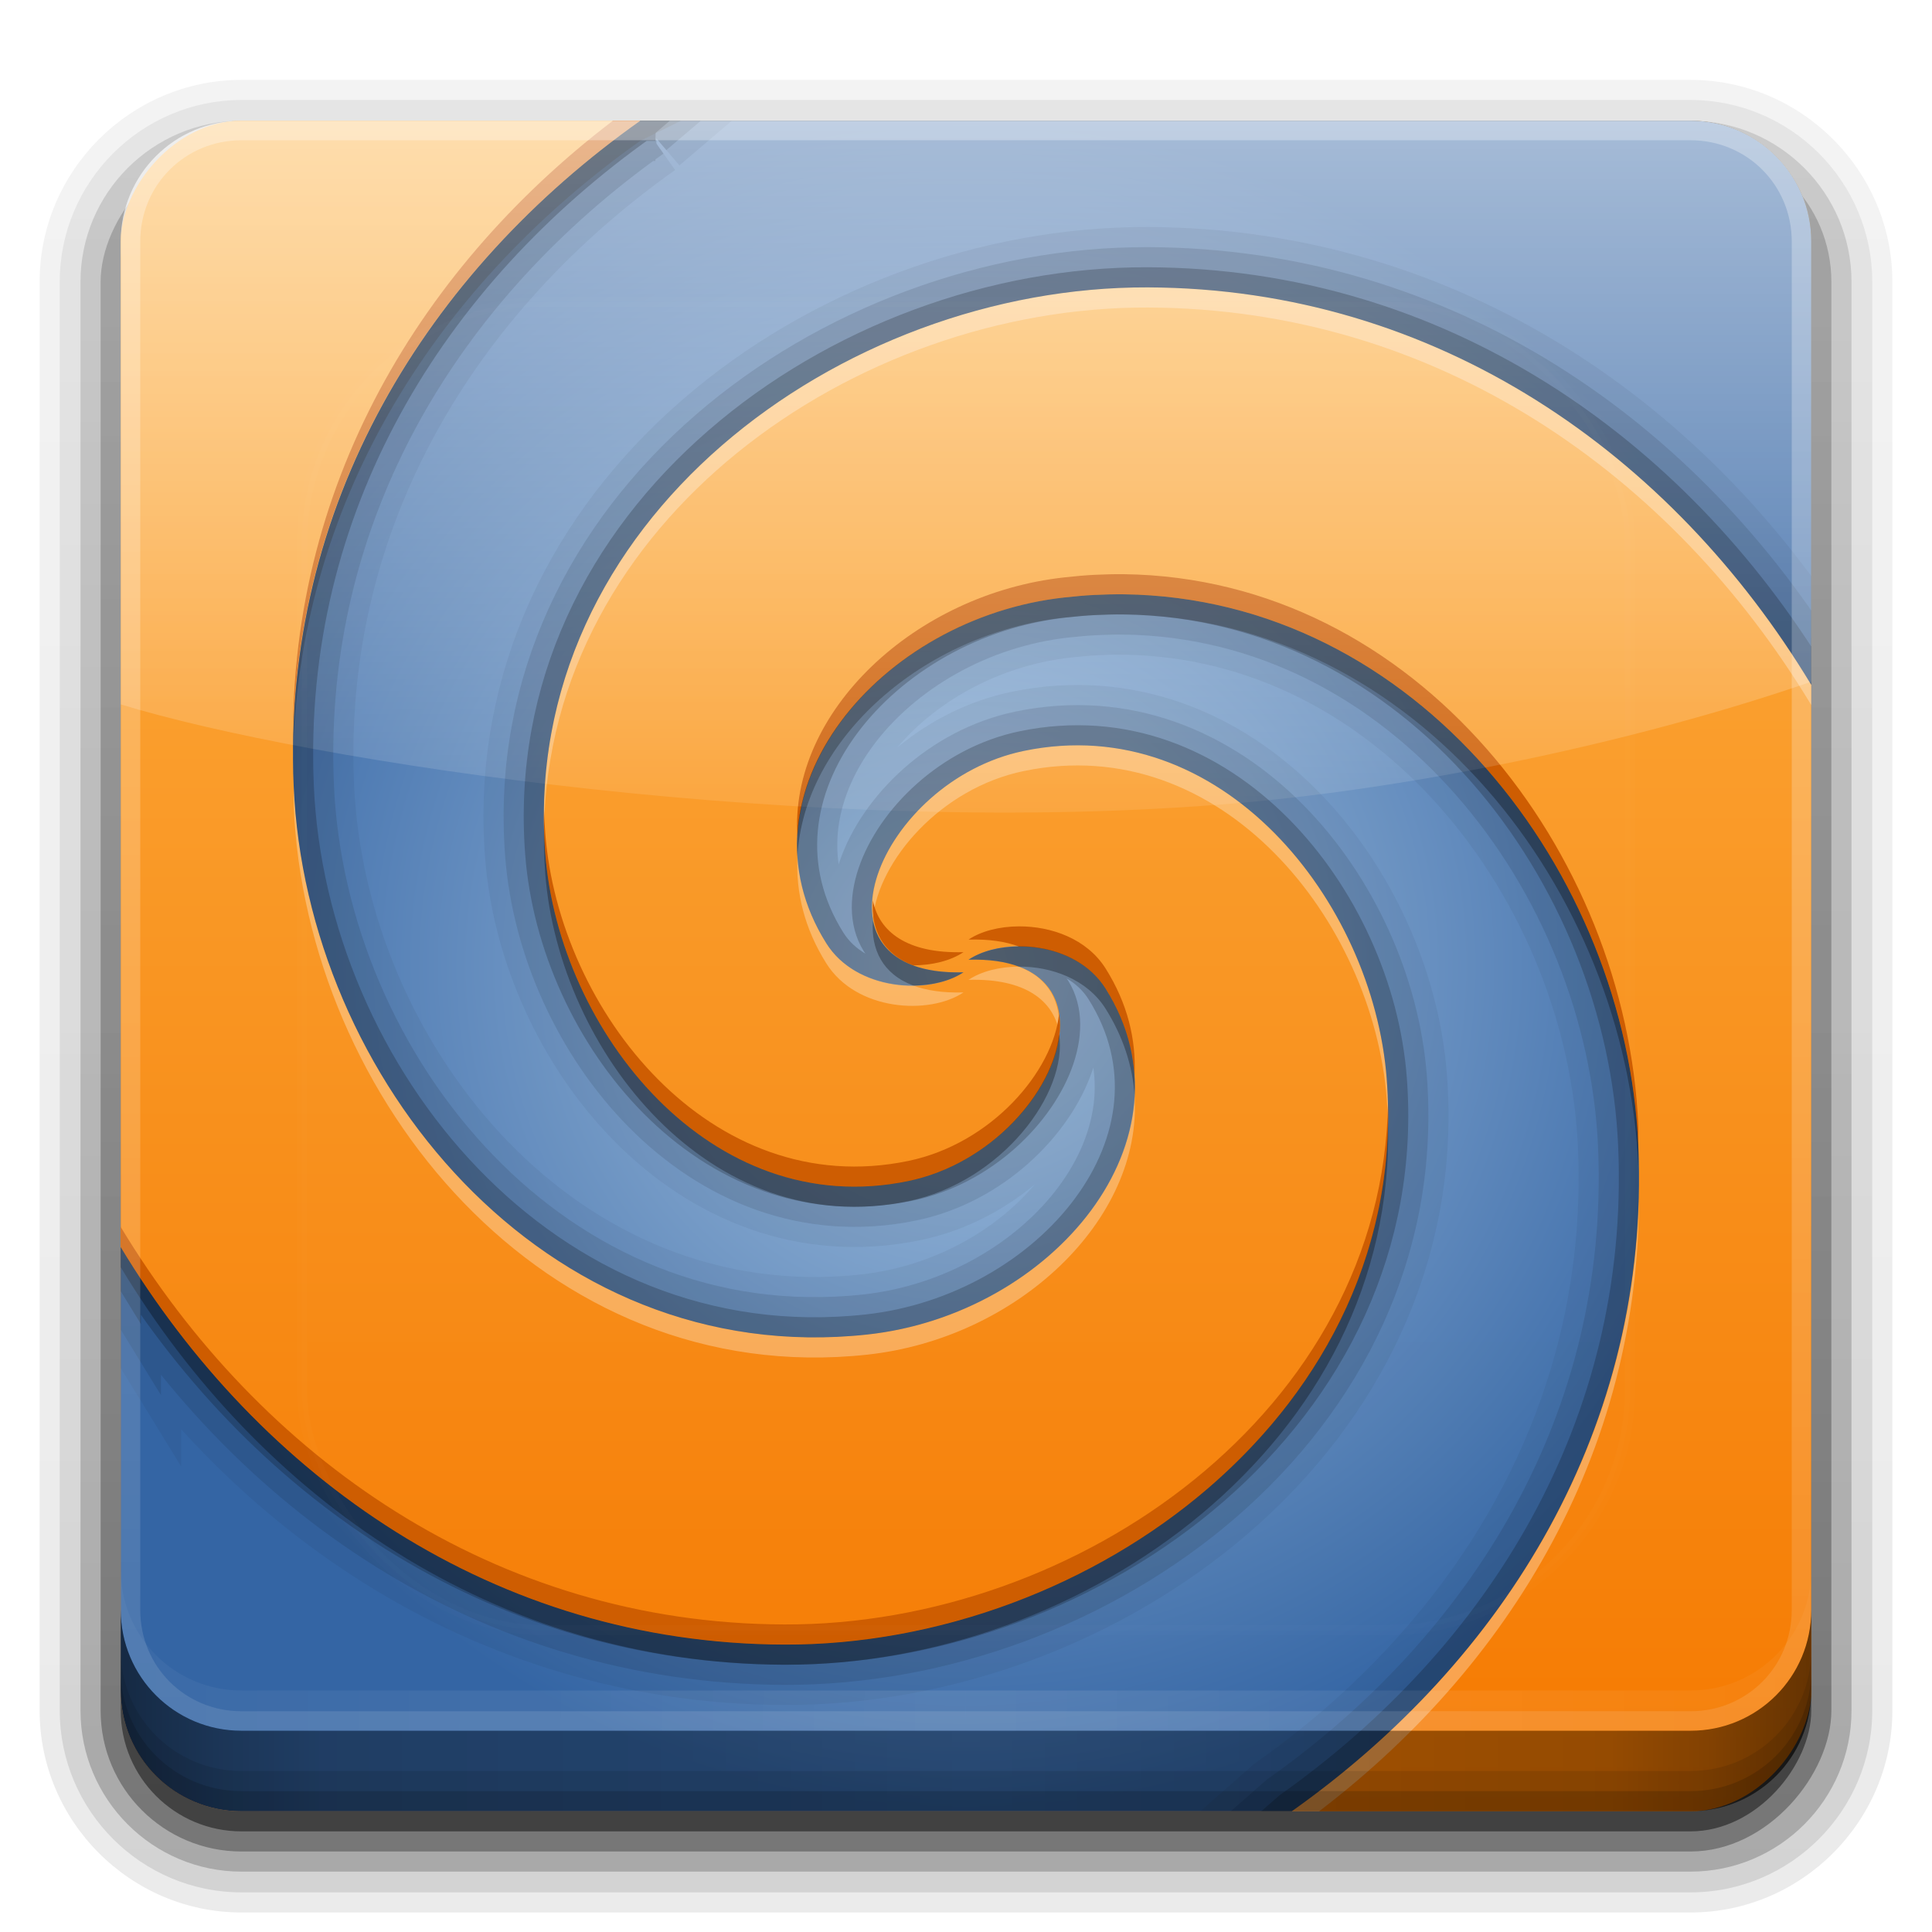 <?xml version="1.0" encoding="UTF-8" standalone="no"?>
<!-- Created with Inkscape (http://www.inkscape.org/) -->

<svg
   xmlns:dc="http://purl.org/dc/elements/1.1/"
   xmlns:cc="http://creativecommons.org/ns#"
   xmlns:rdf="http://www.w3.org/1999/02/22-rdf-syntax-ns#"
   xmlns:svg="http://www.w3.org/2000/svg"
   xmlns="http://www.w3.org/2000/svg"
   xmlns:xlink="http://www.w3.org/1999/xlink"
   xmlns:sodipodi="http://sodipodi.sourceforge.net/DTD/sodipodi-0.dtd"
   xmlns:inkscape="http://www.inkscape.org/namespaces/inkscape"
   width="96"
   height="96"
   id="svg2408"
   sodipodi:version="0.32"
   inkscape:version="0.92.2 5c3e80d, 2017-08-06"
   version="1.0"
   sodipodi:docname="meld.svg"
   inkscape:output_extension="org.inkscape.output.svg.inkscape">
  <defs
     id="defs2410">
    <inkscape:perspective
       sodipodi:type="inkscape:persp3d"
       inkscape:vp_x="0 : 48 : 1"
       inkscape:vp_y="0 : 1000 : 0"
       inkscape:vp_z="96 : 48 : 1"
       inkscape:persp3d-origin="48 : 32 : 1"
       id="perspective48" />
    <linearGradient
       id="ButtonShadow"
       gradientTransform="scale(1.006,0.994)"
       x1="45.448"
       y1="92.54"
       x2="45.448"
       y2="7.017"
       gradientUnits="userSpaceOnUse">
      <stop
         style="stop-color:#000000;stop-opacity:1;"
         offset="0"
         id="stop3750" />
      <stop
         style="stop-color:#000000;stop-opacity:0.588;"
         offset="1"
         id="stop3752" />
    </linearGradient>
    <linearGradient
       inkscape:collect="always"
       id="linearGradient3737">
      <stop
         style="stop-color:#ffffff;stop-opacity:1;"
         offset="0"
         id="stop3739" />
      <stop
         style="stop-color:#ffffff;stop-opacity:0;"
         offset="1"
         id="stop3741" />
    </linearGradient>
    <linearGradient
       id="linearGradient3700">
      <stop
         style="stop-color:#2276c5;stop-opacity:1;"
         offset="0"
         id="stop3702" />
      <stop
         style="stop-color:#68baf4;stop-opacity:1;"
         offset="1"
         id="stop3704" />
    </linearGradient>
    <filter
       inkscape:collect="always"
       id="filter3174">
      <feGaussianBlur
         inkscape:collect="always"
         stdDeviation="1.71"
         id="feGaussianBlur3176" />
    </filter>
    <filter
       inkscape:collect="always"
       id="filter3794"
       x="-0.192"
       width="1.384"
       y="-0.192"
       height="1.384">
      <feGaussianBlur
         inkscape:collect="always"
         stdDeviation="5.28"
         id="feGaussianBlur3796" />
    </filter>
    <linearGradient
       inkscape:collect="always"
       xlink:href="#linearGradient3737"
       id="linearGradient3613"
       x1="48"
       y1="20.221"
       x2="48"
       y2="138.661"
       gradientUnits="userSpaceOnUse" />
    <clipPath
       clipPathUnits="userSpaceOnUse"
       id="clipPath3613">
      <rect
         ry="6"
         rx="6"
         y="6"
         x="6"
         height="84"
         width="84"
         id="rect3615"
         style="fill:#ffffff;fill-opacity:1;fill-rule:nonzero;stroke:none" />
    </clipPath>
    <linearGradient
       inkscape:collect="always"
       xlink:href="#linearGradient6455"
       id="linearGradient3617"
       gradientUnits="userSpaceOnUse"
       x1="48"
       y1="90"
       x2="48"
       y2="5.988"
       gradientTransform="translate(0,-96)" />
    <linearGradient
       id="ButtonShadow-0"
       gradientTransform="matrix(1.006,0,0,0.994,100,0)"
       x1="45.448"
       y1="92.54"
       x2="45.448"
       y2="7.017"
       gradientUnits="userSpaceOnUse">
      <stop
         style="stop-color:#000000;stop-opacity:1;"
         offset="0"
         id="stop3750-8" />
      <stop
         style="stop-color:#000000;stop-opacity:0.588;"
         offset="1"
         id="stop3752-5" />
    </linearGradient>
    <linearGradient
       inkscape:collect="always"
       xlink:href="#ButtonShadow-0"
       id="linearGradient3780"
       gradientUnits="userSpaceOnUse"
       gradientTransform="matrix(1.024,0,0,1.012,-1.143,-98.071)"
       x1="32.251"
       y1="6.132"
       x2="32.251"
       y2="90.239" />
    <linearGradient
       inkscape:collect="always"
       xlink:href="#ButtonShadow-0"
       id="linearGradient3772"
       gradientUnits="userSpaceOnUse"
       gradientTransform="matrix(1.024,0,0,1.012,-1.143,-98.071)"
       x1="32.251"
       y1="6.132"
       x2="32.251"
       y2="90.239" />
    <linearGradient
       inkscape:collect="always"
       xlink:href="#ButtonShadow-0"
       id="linearGradient3725"
       gradientUnits="userSpaceOnUse"
       gradientTransform="matrix(1.024,0,0,1.012,-1.143,-98.071)"
       x1="32.251"
       y1="6.132"
       x2="32.251"
       y2="90.239" />
    <linearGradient
       inkscape:collect="always"
       xlink:href="#ButtonShadow-0"
       id="linearGradient3721"
       gradientUnits="userSpaceOnUse"
       gradientTransform="translate(0,-97)"
       x1="32.251"
       y1="6.132"
       x2="32.251"
       y2="90.239" />
    <linearGradient
       y2="90.239"
       x2="32.251"
       y1="6.132"
       x1="32.251"
       gradientTransform="matrix(1.024,0,0,1.012,-1.143,-98.071)"
       gradientUnits="userSpaceOnUse"
       id="linearGradient3026"
       xlink:href="#ButtonShadow-0"
       inkscape:collect="always" />
    <linearGradient
       y2="20.914"
       x2="19.249"
       y1="-1.478"
       x1="19.249"
       gradientTransform="matrix(0.333,0,0,0.333,114.667,0.997)"
       gradientUnits="userSpaceOnUse"
       id="linearGradient6659"
       xlink:href="#linearGradient9543"
       inkscape:collect="always" />
    <linearGradient
       y2="40"
       x2="19.905"
       y1="63.611"
       x1="19.905"
       gradientTransform="matrix(0.381,0,0,0.4,113.476,-1)"
       gradientUnits="userSpaceOnUse"
       id="linearGradient6657"
       xlink:href="#linearGradient6121"
       inkscape:collect="always" />
    <linearGradient
       y2="6.262"
       x2="106.424"
       y1="48.533"
       x1="106.424"
       gradientTransform="matrix(-0.316,0,0,-0.3,152.282,15.736)"
       gradientUnits="userSpaceOnUse"
       id="linearGradient6655"
       xlink:href="#linearGradient6455"
       inkscape:collect="always" />
    <linearGradient
       y2="55.454"
       x2="108.46"
       y1="16.108"
       x1="108.46"
       gradientTransform="matrix(0.316,0,0,0.302,93.735,2.161)"
       gradientUnits="userSpaceOnUse"
       id="linearGradient6653"
       xlink:href="#linearGradient6455"
       inkscape:collect="always" />
    <linearGradient
       y2="54.581"
       x2="30.738"
       y1="13.826"
       x1="30.738"
       gradientTransform="matrix(0.32,0,0,0.32,115.286,1.362)"
       gradientUnits="userSpaceOnUse"
       id="linearGradient6651"
       xlink:href="#linearGradient6661"
       inkscape:collect="always" />
    <linearGradient
       y2="20.914"
       x2="19.249"
       y1="-1.478"
       x1="19.249"
       gradientTransform="matrix(0.476,0,0,0.495,-0.905,-0.489)"
       gradientUnits="userSpaceOnUse"
       id="linearGradient6633"
       xlink:href="#linearGradient9543"
       inkscape:collect="always" />
    <linearGradient
       y2="40"
       x2="19.905"
       y1="63.611"
       x1="19.905"
       gradientTransform="matrix(0.524,0,0,0.5,-2.095,-0.5)"
       gradientUnits="userSpaceOnUse"
       id="linearGradient6631"
       xlink:href="#linearGradient6121"
       inkscape:collect="always" />
    <linearGradient
       y2="6.262"
       x2="106.424"
       y1="48.533"
       x1="106.424"
       gradientTransform="matrix(-0.443,0,0,-0.45,51.995,21.853)"
       gradientUnits="userSpaceOnUse"
       id="linearGradient6629"
       xlink:href="#linearGradient6455"
       inkscape:collect="always" />
    <linearGradient
       y2="55.454"
       x2="108.46"
       y1="16.108"
       x1="108.46"
       gradientTransform="matrix(0.442,0,0,0.45,-29.971,0.147)"
       gradientUnits="userSpaceOnUse"
       id="linearGradient6627"
       xlink:href="#linearGradient6455"
       inkscape:collect="always" />
    <linearGradient
       y2="54.581"
       x2="30.738"
       y1="13.826"
       x1="30.738"
       gradientTransform="matrix(0.449,0,0,0.449,0.2,0.307)"
       gradientUnits="userSpaceOnUse"
       id="linearGradient6625"
       xlink:href="#linearGradient8955"
       inkscape:collect="always" />
    <linearGradient
       y2="20.914"
       x2="19.249"
       y1="-1.478"
       x1="19.249"
       gradientTransform="matrix(0.476,0,0,0.495,87.095,0.511)"
       gradientUnits="userSpaceOnUse"
       id="linearGradient6606"
       xlink:href="#linearGradient9543"
       inkscape:collect="always" />
    <linearGradient
       y2="40"
       x2="19.905"
       y1="63.611"
       x1="19.905"
       gradientTransform="matrix(0.524,0,0,0.5,85.905,0.5)"
       gradientUnits="userSpaceOnUse"
       id="linearGradient6604"
       xlink:href="#linearGradient6121"
       inkscape:collect="always" />
    <linearGradient
       y2="6.262"
       x2="106.424"
       y1="48.533"
       x1="106.424"
       gradientTransform="matrix(-0.443,0,0,-0.45,139.995,22.853)"
       gradientUnits="userSpaceOnUse"
       id="linearGradient6602"
       xlink:href="#linearGradient6455"
       inkscape:collect="always" />
    <linearGradient
       y2="55.454"
       x2="108.46"
       y1="16.108"
       x1="108.46"
       gradientTransform="matrix(0.442,0,0,0.45,58.029,1.147)"
       gradientUnits="userSpaceOnUse"
       id="linearGradient6600"
       xlink:href="#linearGradient6455"
       inkscape:collect="always" />
    <linearGradient
       y2="54.581"
       x2="30.738"
       y1="13.826"
       x1="30.738"
       gradientTransform="matrix(0.449,0,0,0.449,88.2,1.307)"
       gradientUnits="userSpaceOnUse"
       id="linearGradient6598"
       xlink:href="#linearGradient8955"
       inkscape:collect="always" />
    <linearGradient
       y2="20.914"
       x2="19.249"
       y1="-1.478"
       x1="19.249"
       gradientTransform="matrix(0.34,0,0,0.354,-0.503,-23.206)"
       gradientUnits="userSpaceOnUse"
       id="linearGradient6580"
       xlink:href="#linearGradient9543"
       inkscape:collect="always" />
    <linearGradient
       y2="40"
       x2="19.905"
       y1="63.611"
       x1="19.905"
       gradientTransform="matrix(0.374,0,0,0.357,-1.353,-23.214)"
       gradientUnits="userSpaceOnUse"
       id="linearGradient6578"
       xlink:href="#linearGradient6121"
       inkscape:collect="always" />
    <linearGradient
       y2="55.454"
       x2="108.46"
       y1="16.108"
       x1="108.46"
       gradientTransform="matrix(-0.316,0,0,-0.321,37.266,-7.254)"
       gradientUnits="userSpaceOnUse"
       id="linearGradient6576"
       xlink:href="#linearGradient6455"
       inkscape:collect="always" />
    <linearGradient
       y2="55.454"
       x2="108.46"
       y1="16.108"
       x1="108.46"
       gradientTransform="matrix(0.316,0,0,0.321,-21.255,-22.752)"
       gradientUnits="userSpaceOnUse"
       id="linearGradient6574"
       xlink:href="#linearGradient6455"
       inkscape:collect="always" />
    <linearGradient
       y2="54.581"
       x2="30.738"
       y1="13.826"
       x1="30.738"
       gradientTransform="matrix(0.32,0,0,0.32,0.286,-22.638)"
       gradientUnits="userSpaceOnUse"
       id="linearGradient6572"
       xlink:href="#linearGradient8955"
       inkscape:collect="always" />
    <linearGradient
       y2="20.914"
       x2="19.249"
       y1="-1.478"
       x1="19.249"
       gradientTransform="matrix(0.476,0,0,0.495,-0.905,-0.489)"
       gradientUnits="userSpaceOnUse"
       id="linearGradient6552"
       xlink:href="#linearGradient9543"
       inkscape:collect="always" />
    <linearGradient
       y2="40"
       x2="19.905"
       y1="63.611"
       x1="19.905"
       gradientTransform="matrix(0.524,0,0,0.5,-2.095,-0.5)"
       gradientUnits="userSpaceOnUse"
       id="linearGradient6550"
       xlink:href="#linearGradient6121"
       inkscape:collect="always" />
    <linearGradient
       y2="10.431"
       x2="103.879"
       y1="47.572"
       x1="103.879"
       gradientTransform="matrix(-0.443,0,0,-0.45,52.495,22.353)"
       gradientUnits="userSpaceOnUse"
       id="linearGradient6548"
       xlink:href="#linearGradient6455"
       inkscape:collect="always" />
    <linearGradient
       y2="46.07"
       x2="107.957"
       y1="8.302"
       x1="107.957"
       gradientTransform="matrix(0.442,0,0,0.45,-30.462,-0.353)"
       gradientUnits="userSpaceOnUse"
       id="linearGradient6546"
       xlink:href="#linearGradient6455"
       inkscape:collect="always" />
    <linearGradient
       y2="54.581"
       x2="30.738"
       y1="13.826"
       x1="30.738"
       gradientTransform="matrix(0.449,0,0,0.449,0.2,0.307)"
       gradientUnits="userSpaceOnUse"
       id="linearGradient6544"
       xlink:href="#linearGradient8955"
       inkscape:collect="always" />
    <linearGradient
       y2="20.914"
       x2="19.249"
       y1="-1.478"
       x1="19.249"
       gradientTransform="matrix(0.667,0,0,0.697,50.333,0.904)"
       gradientUnits="userSpaceOnUse"
       id="linearGradient6508"
       xlink:href="#linearGradient9543"
       inkscape:collect="always" />
    <linearGradient
       y2="40"
       x2="19.905"
       y1="63.611"
       x1="19.905"
       gradientTransform="matrix(0.714,0,0,0.7,49.143,0.5)"
       gradientUnits="userSpaceOnUse"
       id="linearGradient6506"
       xlink:href="#linearGradient6121"
       inkscape:collect="always" />
    <linearGradient
       y2="16.555"
       x2="103.471"
       y1="31.236"
       x1="103.471"
       gradientTransform="matrix(-0.632,0,0,-0.625,126.065,32.158)"
       gradientUnits="userSpaceOnUse"
       id="linearGradient6504"
       xlink:href="#linearGradient6455"
       inkscape:collect="always" />
    <linearGradient
       y2="55.454"
       x2="108.46"
       y1="16.108"
       x1="108.46"
       gradientTransform="matrix(0.632,0,0,0.625,7.935,1.842)"
       gradientUnits="userSpaceOnUse"
       id="linearGradient6502"
       xlink:href="#linearGradient6455"
       inkscape:collect="always" />
    <linearGradient
       y2="54.581"
       x2="30.738"
       y1="13.826"
       x1="30.738"
       gradientTransform="matrix(0.619,0,0,0.619,52.086,2.233)"
       gradientUnits="userSpaceOnUse"
       id="linearGradient6500"
       xlink:href="#linearGradient8955"
       inkscape:collect="always" />
    <radialGradient
       r="117.143"
       fy="486.648"
       fx="605.714"
       cy="486.648"
       cx="605.714"
       gradientTransform="matrix(-2.252,0,0,1.97,-339.3,-872.026)"
       gradientUnits="userSpaceOnUse"
       id="radialGradient6498"
       xlink:href="#linearGradient5060"
       inkscape:collect="always" />
    <radialGradient
       r="117.143"
       fy="486.648"
       fx="605.714"
       cy="486.648"
       cx="605.714"
       gradientTransform="matrix(2.252,0,0,1.97,-1511.425,-872.885)"
       gradientUnits="userSpaceOnUse"
       id="radialGradient6496"
       xlink:href="#linearGradient5060"
       inkscape:collect="always" />
    <linearGradient
       y2="609.505"
       x2="302.857"
       y1="366.648"
       x1="302.857"
       gradientTransform="matrix(3.193,0,0,1.97,-2079.339,-872.885)"
       gradientUnits="userSpaceOnUse"
       id="linearGradient6494"
       xlink:href="#linearGradient5048"
       inkscape:collect="always" />
    <linearGradient
       gradientUnits="userSpaceOnUse"
       y2="28.815"
       x2="19.249"
       y1="-6.144"
       x1="19.249"
       id="linearGradient9549"
       xlink:href="#linearGradient9543"
       inkscape:collect="always" />
    <radialGradient
       r="17.131"
       fy="24.849"
       fx="25.158"
       cy="24.849"
       cx="25.158"
       gradientUnits="userSpaceOnUse"
       id="radialGradient9453"
       xlink:href="#linearGradient9311"
       inkscape:collect="always" />
    <linearGradient
       y2="21.985"
       x2="44.253"
       y1="31.436"
       x1="12.009"
       gradientTransform="matrix(0,-1.048,0.984,0,-2.495,51.932)"
       gradientUnits="userSpaceOnUse"
       id="linearGradient9417"
       xlink:href="#linearGradient6001"
       inkscape:collect="always" />
    <linearGradient
       y2="49.892"
       x2="48.399"
       y1="14.692"
       x1="13.285"
       gradientTransform="matrix(0,-1.048,0.984,0,-2.495,53.932)"
       gradientUnits="userSpaceOnUse"
       id="linearGradient9387"
       xlink:href="#linearGradient9389"
       inkscape:collect="always" />
    <radialGradient
       r="12.858"
       fy="39.676"
       fx="23.188"
       cy="39.676"
       cx="23.188"
       gradientTransform="matrix(1,0,0,0.162,0,33.255)"
       gradientUnits="userSpaceOnUse"
       id="radialGradient9385"
       xlink:href="#linearGradient6016"
       inkscape:collect="always" />
    <radialGradient
       r="17.131"
       fy="24.849"
       fx="25.158"
       cy="24.849"
       cx="25.158"
       gradientUnits="userSpaceOnUse"
       id="radialGradient9359"
       xlink:href="#linearGradient9311"
       inkscape:collect="always" />
    <linearGradient
       inkscape:collect="always"
       id="linearGradient5060">
      <stop
         style="stop-color:black;stop-opacity:1;"
         offset="0"
         id="stop5062" />
      <stop
         style="stop-color:black;stop-opacity:0;"
         offset="1"
         id="stop5064" />
    </linearGradient>
    <linearGradient
       id="linearGradient5048">
      <stop
         style="stop-color:black;stop-opacity:0;"
         offset="0"
         id="stop5050" />
      <stop
         id="stop5056"
         offset="0.5"
         style="stop-color:black;stop-opacity:1;" />
      <stop
         style="stop-color:black;stop-opacity:0;"
         offset="1"
         id="stop5052" />
    </linearGradient>
    <linearGradient
       id="linearGradient30695">
      <stop
         style="stop-color:#b8babc;stop-opacity:1;"
         offset="0"
         id="stop30697" />
      <stop
         id="stop30703"
         offset="0.374"
         style="stop-color:#5d6062;stop-opacity:1;" />
      <stop
         style="stop-color:#585b5d;stop-opacity:1;"
         offset="1"
         id="stop30699" />
    </linearGradient>
    <linearGradient
       id="linearGradient30685">
      <stop
         style="stop-color:#8d8d8d;stop-opacity:1;"
         offset="0"
         id="stop30687" />
      <stop
         style="stop-color:#747474;stop-opacity:1;"
         offset="1"
         id="stop30689" />
    </linearGradient>
    <linearGradient
       id="linearGradient30649">
      <stop
         style="stop-color:#858585;stop-opacity:1;"
         offset="0"
         id="stop30651" />
      <stop
         style="stop-color:#5f5f5f;stop-opacity:1;"
         offset="1"
         id="stop30653" />
    </linearGradient>
    <linearGradient
       id="linearGradient30518">
      <stop
         style="stop-color:#ffffff;stop-opacity:1;"
         offset="0"
         id="stop30520" />
      <stop
         style="stop-color:#ffffff;stop-opacity:0.787;"
         offset="1"
         id="stop30522" />
    </linearGradient>
    <linearGradient
       inkscape:collect="always"
       id="linearGradient30505">
      <stop
         style="stop-color:#000000;stop-opacity:1;"
         offset="0"
         id="stop30507" />
      <stop
         style="stop-color:#000000;stop-opacity:0;"
         offset="1"
         id="stop30509" />
    </linearGradient>
    <radialGradient
       inkscape:collect="always"
       xlink:href="#linearGradient30505"
       id="radialGradient30511"
       cx="25.375"
       cy="43.375"
       fx="25.375"
       fy="43.375"
       r="17.125"
       gradientTransform="matrix(1,0,0,0.343,0,28.495)"
       gradientUnits="userSpaceOnUse" />
    <radialGradient
       r="15.188"
       fy="6.922"
       fx="19.644"
       cy="6.922"
       cx="19.644"
       gradientTransform="matrix(2.622,0,0,1.343,-33.252,2.129)"
       gradientUnits="userSpaceOnUse"
       id="radialGradient6077"
       xlink:href="#linearGradient6045"
       inkscape:collect="always" />
    <linearGradient
       id="linearGradient6016"
       inkscape:collect="always">
      <stop
         id="stop6018"
         offset="0"
         style="stop-color:#000000;stop-opacity:1;" />
      <stop
         id="stop6020"
         offset="1"
         style="stop-color:#000000;stop-opacity:0;" />
    </linearGradient>
    <linearGradient
       id="linearGradient6045"
       inkscape:collect="always">
      <stop
         id="stop6047"
         offset="0"
         style="stop-color:#ffffff;stop-opacity:1;" />
      <stop
         id="stop6049"
         offset="1"
         style="stop-color:#ffffff;stop-opacity:0;" />
    </linearGradient>
    <linearGradient
       id="linearGradient6001"
       inkscape:collect="always">
      <stop
         id="stop6003"
         offset="0"
         style="stop-color:#f57900;stop-opacity:1" />
      <stop
         id="stop6005"
         offset="1"
         style="stop-color:#fcaf3e;stop-opacity:1" />
    </linearGradient>
    <linearGradient
       id="linearGradient8955"
       inkscape:collect="always">
      <stop
         id="stop8957"
         offset="0"
         style="stop-color:#729fcf;stop-opacity:1;" />
      <stop
         id="stop8959"
         offset="1"
         style="stop-color:#3465a4;stop-opacity:1" />
    </linearGradient>
    <linearGradient
       id="linearGradient9311"
       inkscape:collect="always">
      <stop
         id="stop9313"
         offset="0"
         style="stop-color:#ffffff;stop-opacity:1;" />
      <stop
         id="stop9315"
         offset="1"
         style="stop-color:#ffffff;stop-opacity:0;" />
    </linearGradient>
    <linearGradient
       id="linearGradient9389"
       inkscape:collect="always">
      <stop
         id="stop9391"
         offset="0"
         style="stop-color:#3465a4;stop-opacity:1" />
      <stop
         id="stop9393"
         offset="1"
         style="stop-color:#729fcf;stop-opacity:1" />
    </linearGradient>
    <linearGradient
       id="linearGradient9543"
       inkscape:collect="always">
      <stop
         id="stop9545"
         offset="0"
         style="stop-color:#ffffff;stop-opacity:1;" />
      <stop
         id="stop9547"
         offset="1"
         style="stop-color:#ffffff;stop-opacity:0;" />
    </linearGradient>
    <linearGradient
       id="linearGradient6121"
       inkscape:collect="always">
      <stop
         id="stop6123"
         offset="0"
         style="stop-color:#000000;stop-opacity:1;" />
      <stop
         id="stop6125"
         offset="1"
         style="stop-color:#000000;stop-opacity:0;" />
    </linearGradient>
    <linearGradient
       inkscape:collect="always"
       id="linearGradient6455">
      <stop
         style="stop-color:#fdb245;stop-opacity:1"
         offset="0"
         id="stop6457" />
      <stop
         style="stop-color:#f57900;stop-opacity:1"
         offset="1"
         id="stop6459" />
    </linearGradient>
    <linearGradient
       inkscape:collect="always"
       id="linearGradient6661">
      <stop
         style="stop-color:#a4c1e0;stop-opacity:1"
         offset="0"
         id="stop6663" />
      <stop
         style="stop-color:#3465a4;stop-opacity:1"
         offset="1"
         id="stop6665" />
    </linearGradient>
    <radialGradient
       inkscape:collect="always"
       xlink:href="#linearGradient6661"
       id="radialGradient3935"
       cx="48"
       cy="48"
       fx="48"
       fy="48"
       r="42"
       gradientUnits="userSpaceOnUse"
       gradientTransform="translate(30,0)" />
    <linearGradient
       inkscape:collect="always"
       xlink:href="#linearGradient9543"
       id="linearGradient3938"
       gradientUnits="userSpaceOnUse"
       gradientTransform="matrix(0.952,0,0,1,99.742,-67.903)"
       x1="19.249"
       y1="-1.478"
       x2="19.249"
       y2="20.914" />
    <linearGradient
       inkscape:collect="always"
       xlink:href="#linearGradient6121"
       id="linearGradient3941"
       gradientUnits="userSpaceOnUse"
       gradientTransform="translate(98.552,-68.895)"
       x1="19.905"
       y1="63.611"
       x2="19.905"
       y2="40" />
    <linearGradient
       inkscape:collect="always"
       xlink:href="#linearGradient6455"
       id="linearGradient3946"
       gradientUnits="userSpaceOnUse"
       gradientTransform="matrix(-0.885,0,0,-0.875,205.995,-23.875)"
       x1="105.15"
       y1="42.163"
       x2="105.15"
       y2="15.315" />
    <linearGradient
       inkscape:collect="always"
       xlink:href="#linearGradient6455"
       id="linearGradient3951"
       gradientUnits="userSpaceOnUse"
       gradientTransform="matrix(0.885,0,0,0.875,41.096,-65.91)"
       x1="108.46"
       y1="16.108"
       x2="108.46"
       y2="55.454" />
    <linearGradient
       inkscape:collect="always"
       xlink:href="#linearGradient8955"
       id="linearGradient3955"
       gradientUnits="userSpaceOnUse"
       gradientTransform="matrix(0.875,0,0,0.876,102.466,-65.772)"
       x1="30.738"
       y1="13.826"
       x2="30.738"
       y2="54.581" />
    <radialGradient
       inkscape:collect="always"
       xlink:href="#linearGradient5060"
       id="radialGradient3968"
       gradientUnits="userSpaceOnUse"
       gradientTransform="matrix(-0.048,0,0,0.029,136.597,-38.431)"
       cx="605.714"
       cy="486.648"
       fx="605.714"
       fy="486.648"
       r="117.143" />
    <radialGradient
       inkscape:collect="always"
       xlink:href="#linearGradient5060"
       id="radialGradient3971"
       gradientUnits="userSpaceOnUse"
       gradientTransform="matrix(0.048,0,0,0.029,111.507,-38.444)"
       cx="605.714"
       cy="486.648"
       fx="605.714"
       fy="486.648"
       r="117.143" />
    <linearGradient
       inkscape:collect="always"
       xlink:href="#linearGradient5048"
       id="linearGradient3974"
       gradientUnits="userSpaceOnUse"
       gradientTransform="matrix(0.068,0,0,0.029,99.351,-38.444)"
       x1="302.857"
       y1="366.648"
       x2="302.857"
       y2="609.505" />
    <linearGradient
       inkscape:collect="always"
       xlink:href="#linearGradient9543"
       id="linearGradient3978"
       gradientUnits="userSpaceOnUse"
       gradientTransform="matrix(2.333,0,0,2.451,-3.333,-3.737)"
       x1="19.249"
       y1="-1.478"
       x2="19.249"
       y2="20.914" />
    <clipPath
       clipPathUnits="userSpaceOnUse"
       id="clipPath4000">
      <rect
         transform="scale(1,-1)"
         ry="6"
         rx="6"
         y="-90"
         x="36"
         height="84"
         width="84"
         id="rect4002"
         style="fill:#ff00ff;fill-opacity:1;fill-rule:nonzero;stroke:none" />
    </clipPath>
    <radialGradient
       inkscape:collect="always"
       xlink:href="#linearGradient6661"
       id="radialGradient4004"
       gradientUnits="userSpaceOnUse"
       gradientTransform="translate(30,0)"
       cx="48"
       cy="48"
       fx="48"
       fy="48"
       r="42" />
    <radialGradient
       inkscape:collect="always"
       xlink:href="#linearGradient6661"
       id="radialGradient4008"
       gradientUnits="userSpaceOnUse"
       gradientTransform="translate(0,-1)"
       cx="48"
       cy="48"
       fx="48"
       fy="48"
       r="42" />
    <radialGradient
       inkscape:collect="always"
       xlink:href="#linearGradient6661"
       id="radialGradient4012"
       gradientUnits="userSpaceOnUse"
       cx="48"
       cy="48"
       fx="48"
       fy="48"
       r="42"
       gradientTransform="translate(30,0)" />
    <radialGradient
       inkscape:collect="always"
       xlink:href="#linearGradient6661-6"
       id="radialGradient4004-2"
       gradientUnits="userSpaceOnUse"
       gradientTransform="translate(30,0)"
       cx="48"
       cy="48"
       fx="48"
       fy="48"
       r="42" />
    <linearGradient
       inkscape:collect="always"
       id="linearGradient6661-6">
      <stop
         style="stop-color:#a4c1e0;stop-opacity:1"
         offset="0"
         id="stop6663-9" />
      <stop
         style="stop-color:#3465a4;stop-opacity:1"
         offset="1"
         id="stop6665-2" />
    </linearGradient>
    <radialGradient
       r="42"
       fy="48"
       fx="48"
       cy="48"
       cx="48"
       gradientUnits="userSpaceOnUse"
       id="radialGradient4031"
       xlink:href="#linearGradient6661-6"
       inkscape:collect="always" />
    <radialGradient
       inkscape:collect="always"
       xlink:href="#linearGradient6661-6"
       id="radialGradient4055"
       gradientUnits="userSpaceOnUse"
       cx="48"
       cy="48"
       fx="48"
       fy="48"
       r="42" />
    <radialGradient
       inkscape:collect="always"
       xlink:href="#linearGradient6661-7"
       id="radialGradient4004-0"
       gradientUnits="userSpaceOnUse"
       gradientTransform="translate(30,0)"
       cx="48"
       cy="48"
       fx="48"
       fy="48"
       r="42" />
    <linearGradient
       inkscape:collect="always"
       id="linearGradient6661-7">
      <stop
         style="stop-color:#a4c1e0;stop-opacity:1"
         offset="0"
         id="stop6663-0" />
      <stop
         style="stop-color:#3465a4;stop-opacity:1"
         offset="1"
         id="stop6665-1" />
    </linearGradient>
    <clipPath
       clipPathUnits="userSpaceOnUse"
       id="clipPath4101">
      <path
         inkscape:connector-curvature="0"
         id="path4103"
         d="m 131.812,6 c -10.565,7.48 -17.814,19.08 -17.219,33.062 0.616,14.47 12.417,28.991 28.5,27.25 9.188,-0.995 16.536,-9.73 11.844,-17.188 -1.49,-2.369 -5.11,-2.573 -6.812,-1.438 8.18,-0.231 4.187,9.513 -3,11 -9.817,2.032 -17.351,-7.454 -18.031,-16.281 -1.271,-16.495 14.681,-28.178 29.938,-28.125 14.389,0.05 26.06,8.296 32.969,19.75 L 190,12 c 0,-3.324 -2.676,-6 -6,-6 l -52.188,0 z m 24.031,23.531 c -0.47,-0.006 -0.959,0.009 -1.438,0.031 -0.494,0.023 -0.997,0.071 -1.5,0.125 -9.188,0.995 -16.536,9.73 -11.844,17.188 1.49,2.369 5.11,2.573 6.812,1.438 -8.18,0.231 -4.187,-9.513 3,-11 9.817,-2.032 17.351,7.454 18.031,16.281 1.271,16.495 -14.681,28.178 -29.938,28.125 C 124.58,81.668 112.909,73.423 106,61.969 L 106,84 c 0,3.324 2.676,6 6,6 l 52.188,0 C 174.753,82.52 182.001,70.92 181.406,56.938 180.829,43.358 170.418,29.718 155.844,29.531 z"
         style="fill:#ff00ff;fill-opacity:1;stroke:none" />
    </clipPath>
    <radialGradient
       inkscape:collect="always"
       xlink:href="#linearGradient6661"
       id="radialGradient4109"
       gradientUnits="userSpaceOnUse"
       gradientTransform="translate(30,1)"
       cx="48"
       cy="48"
       fx="48"
       fy="48"
       r="42" />
    <radialGradient
       inkscape:collect="always"
       xlink:href="#linearGradient6661"
       id="radialGradient4112"
       gradientUnits="userSpaceOnUse"
       gradientTransform="translate(30,1)"
       cx="48"
       cy="48"
       fx="48"
       fy="48"
       r="42" />
    <radialGradient
       inkscape:collect="always"
       xlink:href="#linearGradient6661"
       id="radialGradient4114"
       gradientUnits="userSpaceOnUse"
       cx="48"
       cy="48"
       fx="48"
       fy="48"
       r="42" />
    <linearGradient
       id="linearGradient4390"
       x1="48"
       x2="48"
       y1="88"
       y2="-40"
       gradientTransform="matrix(1,0,0,-1,0,92)"
       gradientUnits="userSpaceOnUse"
       xlink:href="#linearGradient3737" />
    <linearGradient
       id="linearGradient4429"
       x1="48"
       x2="112.12"
       y1="82"
       y2="82.455"
       gradientUnits="userSpaceOnUse"
       spreadMethod="reflect"
       xlink:href="#linearGradient3737" />
    <linearGradient
       id="linearGradient3228"
       x1="90"
       x2="48"
       y1="88"
       y2="88"
       gradientUnits="userSpaceOnUse"
       spreadMethod="reflect">
      <stop
         id="stop3894"
         stop-opacity=".588"
         offset="0" />
      <stop
         id="stop3896"
         stop-opacity=".471"
         offset=".118" />
      <stop
         id="stop3898"
         stop-opacity=".392"
         offset=".238" />
      <stop
         id="stop3900"
         stop-opacity=".314"
         offset="1" />
    </linearGradient>
  </defs>
  <sodipodi:namedview
     id="base"
     pagecolor="#ffffff"
     bordercolor="#666666"
     borderopacity="1.0"
     inkscape:pageopacity="0.0"
     inkscape:pageshadow="2"
     inkscape:zoom="3.9591542"
     inkscape:cx="36.09412"
     inkscape:cy="52.249153"
     inkscape:document-units="px"
     inkscape:current-layer="layer1"
     showgrid="true"
     showborder="true"
     inkscape:showpageshadow="false"
     inkscape:window-width="1366"
     inkscape:window-height="743"
     inkscape:window-x="0"
     inkscape:window-y="25"
     inkscape:window-maximized="1"
     inkscape:snap-global="false">
    <inkscape:grid
       type="xygrid"
       id="grid3732"
       visible="true"
       enabled="true" />
  </sodipodi:namedview>
  <g
     inkscape:groupmode="layer"
     id="layer2"
     inkscape:label="Blur Shadow"
     style="display:none"
     sodipodi:insensitive="true">
    <rect
       style="opacity:0.9;fill:url(#ButtonShadow);fill-opacity:1;fill-rule:nonzero;stroke:none;filter:url(#filter3174)"
       id="rect3745"
       width="86"
       height="85"
       x="5"
       y="7"
       rx="6"
       ry="6" />
  </g>
  <g
     inkscape:groupmode="layer"
     id="layer3"
     inkscape:label="Shadow"
     sodipodi:insensitive="true">
    <path
       sodipodi:type="inkscape:offset"
       inkscape:radius="0.99097413"
       inkscape:original="M 12 -94.03125 C 7.028367 -94.03125 2.96875 -89.971633 2.96875 -85 L 2.96875 -14 C 2.96875 -9.0283671 7.0283671 -4.96875 12 -4.96875 L 84 -4.96875 C 88.971633 -4.96875 93.03125 -9.028367 93.03125 -14 L 93.03125 -85 C 93.03125 -89.971633 88.971633 -94.03125 84 -94.03125 L 12 -94.03125 z "
       style="opacity:0.08;fill:url(#linearGradient3026);fill-opacity:1;fill-rule:nonzero;stroke:none;display:inline"
       id="path3786"
       d="m 12,-95.031 c -5.511,0 -10.031,4.52 -10.031,10.031 l 0,71 c 0,5.511 4.52,10.031 10.031,10.031 l 72,0 c 5.511,0 10.031,-4.52 10.031,-10.031 l 0,-71 c 0,-5.511 -4.52,-10.031 -10.031,-10.031 l -72,0 z"
       transform="scale(1,-1)" />
    <path
       sodipodi:type="inkscape:offset"
       inkscape:radius="1.0360184"
       inkscape:original="M 12 -93 C 7.5908667 -93 4 -89.409133 4 -85 L 4 -14 C 4 -9.5908667 7.5908667 -6 12 -6 L 84 -6 C 88.409133 -6 92 -9.5908667 92 -14 L 92 -85 C 92 -89.409133 88.409133 -93 84 -93 L 12 -93 z "
       style="opacity:0.1;fill:url(#linearGradient3780);fill-opacity:1;fill-rule:nonzero;stroke:none;display:inline"
       id="path3778"
       d="m 12,-94.031 c -4.972,0 -9.031,4.06 -9.031,9.031 l 0,71 c 0,4.972 4.06,9.031 9.031,9.031 l 72,0 c 4.972,0 9.031,-4.06 9.031,-9.031 l 0,-71 c 0,-4.972 -4.06,-9.031 -9.031,-9.031 l -72,0 z"
       transform="scale(1,-1)" />
    <path
       sodipodi:type="inkscape:offset"
       inkscape:radius="0.98962283"
       inkscape:original="M 12 -92 C 8.122 -92 5 -88.878 5 -85 L 5 -14 C 5 -10.122 8.122 -7 12 -7 L 84 -7 C 87.878 -7 91 -10.122 91 -14 L 91 -85 C 91 -88.878 87.878 -92 84 -92 L 12 -92 z "
       style="opacity:0.2;fill:url(#linearGradient3772);fill-opacity:1;fill-rule:nonzero;stroke:none;display:inline"
       id="path3770"
       d="m 12,-93 c -4.409,0 -8,3.591 -8,8 l 0,71 c 0,4.409 3.591,8 8,8 l 72,0 c 4.409,0 8,-3.591 8,-8 l 0,-71 c 0,-4.409 -3.591,-8 -8,-8 l -72,0 z"
       transform="scale(1,-1)" />
    <rect
       style="opacity:0.3;fill:url(#linearGradient3725);fill-opacity:1;fill-rule:nonzero;stroke:none;display:inline"
       id="rect3723"
       width="86"
       height="85"
       x="5"
       y="-92"
       rx="7"
       ry="7"
       transform="scale(1,-1)" />
    <rect
       transform="scale(1,-1)"
       ry="6"
       rx="6"
       y="-91"
       x="6"
       height="84"
       width="84"
       id="rect3716"
       style="opacity:0.45;fill:url(#linearGradient3721);fill-opacity:1;fill-rule:nonzero;stroke:none;display:inline" />
  </g>
  <g
     inkscape:label="Button"
     inkscape:groupmode="layer"
     id="layer1">
    <rect
       style="fill:url(#linearGradient3617);fill-opacity:1;fill-rule:nonzero;stroke:none"
       id="rect2419"
       width="84"
       height="84"
       x="6"
       y="-90"
       rx="6"
       ry="6"
       transform="scale(1,-1)" />
    <g
       id="g3996"
       clip-path="url(#clipPath4000)"
       transform="translate(-30,0)">
      <path
         inkscape:connector-curvature="0"
         id="path4051"
         d="m 61.812,6 c -10.565,7.48 -17.814,19.08 -17.219,33.062 0.616,14.47 12.417,28.991 28.5,27.25 9.188,-0.995 16.536,-9.73 11.844,-17.188 -1.49,-2.369 -5.11,-2.573 -6.812,-1.438 8.18,-0.231 4.187,9.513 -3,11 -9.817,2.032 -17.351,-7.454 -18.031,-16.281 -1.271,-16.495 14.681,-28.178 29.938,-28.125 14.389,0.05 26.06,8.296 32.969,19.75 L 120,12 c 0,-3.324 -2.676,-6 -6,-6 L 61.812,6 z m 24.031,23.531 c -0.47,-0.006 -0.959,0.009 -1.438,0.031 -0.494,0.023 -0.997,0.071 -1.5,0.125 -9.188,0.995 -16.536,9.73 -11.844,17.188 1.49,2.369 5.11,2.573 6.812,1.438 -8.18,0.231 -4.187,-9.513 3,-11 9.817,-2.032 17.351,7.454 18.031,16.281 1.271,16.495 -14.681,28.178 -29.938,28.125 C 54.58,81.668 42.909,73.423 36,61.969 L 36,84 c 0,3.324 2.676,6 6,6 l 52.188,0 C 104.753,82.52 112.001,70.92 111.406,56.938 110.829,43.358 100.418,29.718 85.844,29.531 z"
         style="fill:url(#radialGradient4004);fill-opacity:1;stroke:none" />
      <path
         id="path3987"
         d="m 87.031,14.281 c -14.887,-0.052 -30.435,11.074 -30,26.938 0.229,-15.328 15.429,-25.989 30,-25.938 14.389,0.05 26.06,8.296 32.969,19.75 l 0,-1 c -6.909,-11.454 -18.58,-19.7 -32.969,-19.75 z m -3.469,22.75 c -0.876,-0.002 -1.767,0.091 -2.688,0.281 -4.652,0.963 -7.96,5.376 -7.5,8.312 0.29,-2.855 3.349,-6.453 7.5,-7.312 9.817,-2.032 17.351,7.454 18.031,16.281 0.031,0.4 0.052,0.793 0.062,1.188 0.011,-0.721 -0.005,-1.447 -0.062,-2.188 C 98.29,45.594 92.035,37.05 83.562,37.031 z M 44.594,39.062 c 0.005,0.334 -0.014,0.663 0,1 0.616,14.47 12.417,28.991 28.5,27.25 7.452,-0.807 13.692,-6.696 13.281,-12.875 -0.29,5.795 -6.24,11.113 -13.281,11.875 -16.083,1.741 -27.884,-12.78 -28.5,-27.25 z M 69.625,42.594 c -0.082,1.758 0.347,3.548 1.438,5.281 1.49,2.369 5.11,2.573 6.812,1.438 -1.022,0.029 -1.84,-0.097 -2.5,-0.344 -1.607,0.009 -3.381,-0.613 -4.312,-2.094 -0.88,-1.398 -1.337,-2.853 -1.438,-4.281 z m 11,5.438 c -0.964,0.005 -1.862,0.23 -2.5,0.656 2.812,-0.079 4.2,1.025 4.5,2.562 0.103,-1.416 -0.476,-2.647 -2,-3.219 z M 111.438,59.688 C 111.04,72.44 104.052,83.017 94.188,90 L 42,90 c -3.324,0 -6,-2.676 -6,-6 l 0,1 c 0,3.324 2.676,6 6,6 l 52.188,0 c 10.12,-7.164 17.194,-18.115 17.25,-31.312 z"
         style="opacity:0.3;fill:#ffffff;fill-opacity:1;stroke:none"
         inkscape:connector-curvature="0" />
      <path
         style="fill:#ce5c00;fill-opacity:1;stroke:none"
         d="M 31.812 5 C 21.693 12.164 14.619 23.115 14.562 36.312 C 14.96 23.56 21.948 12.983 31.812 6 L 84 6 C 87.324 6 90 8.676 90 12 L 90 11 C 90 7.676 87.324 5 84 5 L 31.812 5 z M 55.844 28.531 C 55.374 28.525 54.885 28.54 54.406 28.562 C 53.912 28.586 53.409 28.633 52.906 28.688 C 45.454 29.494 39.214 35.383 39.625 41.562 C 39.915 35.768 45.865 30.45 52.906 29.688 C 53.409 29.633 53.912 29.586 54.406 29.562 C 54.885 29.54 55.374 29.525 55.844 29.531 C 70.418 29.718 80.829 43.358 81.406 56.938 C 81.401 56.603 81.421 56.274 81.406 55.938 C 80.829 42.358 70.418 28.718 55.844 28.531 z M 27.031 40.219 C 27.02 40.94 27.037 41.665 27.094 42.406 C 27.774 51.233 35.308 60.719 45.125 58.688 C 49.777 57.725 53.085 53.312 52.625 50.375 C 52.335 53.23 49.276 56.828 45.125 57.688 C 35.308 59.719 27.774 50.233 27.094 41.406 C 27.063 41.006 27.042 40.613 27.031 40.219 z M 43.375 44.75 C 43.272 46.166 43.851 47.397 45.375 47.969 C 46.339 47.963 47.237 47.738 47.875 47.312 C 45.063 47.392 43.675 46.287 43.375 44.75 z M 50.625 46.031 C 49.661 46.037 48.763 46.262 48.125 46.688 C 49.147 46.659 49.965 46.784 50.625 47.031 C 52.232 47.022 54.006 47.644 54.938 49.125 C 55.817 50.523 56.275 51.978 56.375 53.406 C 56.457 51.649 56.028 49.858 54.938 48.125 C 54.006 46.644 52.232 46.022 50.625 46.031 z M 68.969 54.781 C 68.739 70.109 53.54 80.77 38.969 80.719 C 24.58 80.668 12.909 72.423 6 60.969 L 6 61.969 C 12.909 73.423 24.58 81.668 38.969 81.719 C 53.855 81.771 69.404 70.645 68.969 54.781 z "
         transform="translate(30,0)"
         id="path4006" />
      <path
         style="fill:#000000;fill-opacity:1;stroke:none;opacity:0.3"
         d="M 31.812,6 C 21.693,13.164 14.619,24.115 14.562,37.312 14.96,24.56 21.948,13.983 31.812,7 l 2.018,-1 z m 24.031,23.531 c -0.47,-0.006 -0.959,0.009 -1.438,0.031 -0.494,0.023 -0.997,0.071 -1.5,0.125 -7.452,0.807 -13.692,6.696 -13.281,12.875 0.29,-5.795 6.24,-11.113 13.281,-11.875 0.503,-0.054 1.006,-0.102 1.5,-0.125 0.479,-0.022 0.967,-0.037 1.438,-0.031 14.574,0.186 24.985,13.826 25.562,27.406 -0.005,-0.334 0.014,-0.663 0,-1 C 80.829,43.358 70.418,29.718 55.844,29.531 z m -28.812,11.688 c -0.011,0.721 0.005,1.447 0.062,2.188 0.68,8.827 8.214,18.313 18.031,16.281 4.652,-0.963 7.96,-5.376 7.5,-8.312 -0.29,2.855 -3.349,6.453 -7.5,7.312 -9.817,2.032 -17.351,-7.454 -18.031,-16.281 -0.031,-0.4 -0.052,-0.793 -0.062,-1.188 z M 43.375,45.75 c -0.103,1.416 0.476,2.647 2,3.219 0.964,-0.005 1.862,-0.23 2.5,-0.656 -2.812,0.079 -4.2,-1.025 -4.5,-2.562 z m 7.25,1.281 c -0.964,0.005 -1.862,0.23 -2.5,0.656 1.022,-0.029 1.84,0.097 2.5,0.344 1.607,-0.009 3.381,0.613 4.312,2.094 0.88,1.398 1.337,2.853 1.438,4.281 0.082,-1.758 -0.347,-3.548 -1.438,-5.281 -0.932,-1.481 -2.705,-2.103 -4.312,-2.094 z m 18.344,8.75 c -0.229,15.328 -15.429,25.989 -30,25.938 C 24.58,81.668 12.909,73.423 6,61.969 l 0,1 c 6.909,11.454 18.58,19.7 32.969,19.75 14.887,0.052 30.435,-11.074 30,-26.938 z"
         transform="translate(30,0)"
         id="path4105"
         inkscape:connector-curvature="0"
         sodipodi:nodetypes="cccccccscscccsccsscsscccccsccscsscsccsc" />
    </g>
    <path
       style="opacity:0.743;color:#000000;fill:url(#linearGradient3978);fill-opacity:1;fill-rule:evenodd;stroke:none;stroke-width:1px;marker:none;visibility:visible;display:inline;overflow:visible;enable-background:accumulate"
       d="M 12,6 C 8.676,6 6,8.676 6,12 l 0,23 c 9.297,2.858 34.541,6.73 55.5,4.906 C 70.617,39.113 81.361,36.851 90,33.875 L 90,12 C 90,8.676 87.324,6 84,6 L 12,6 z"
       id="path3976"
       inkscape:connector-curvature="0" />
    <rect
       style="opacity:0.184;color:#000000;fill:url(#linearGradient3974);fill-opacity:1;fill-rule:nonzero;stroke:none;stroke-width:1;marker:none;visibility:visible;display:inline;overflow:visible"
       id="rect6469"
       width="33"
       height="6.988"
       x="107.552"
       y="-27.895" />
    <path
       style="opacity:0.184;color:#000000;fill:url(#radialGradient3971);fill-opacity:1;fill-rule:nonzero;stroke:none;stroke-width:1;marker:none;visibility:visible;display:inline;overflow:visible"
       d="m 140.552,-27.895 c 0,0 0,6.987 0,6.987 2.482,0.013 6,-1.565 6,-3.494 0,-1.929 -2.77,-3.493 -6,-3.493 z"
       id="path6471"
       sodipodi:nodetypes="cccc"
       inkscape:connector-curvature="0" />
    <path
       sodipodi:nodetypes="cccc"
       id="path6473"
       d="m 107.552,-27.882 c 0,0 0,6.987 0,6.987 -2.482,0.013 -6,-1.565 -6,-3.494 0,-1.929 2.77,-3.493 6,-3.493 z"
       style="opacity:0.184;color:#000000;fill:url(#radialGradient3968);fill-opacity:1;fill-rule:nonzero;stroke:none;stroke-width:1;marker:none;visibility:visible;display:inline;overflow:visible"
       inkscape:connector-curvature="0" />
    <path
       inkscape:connector-curvature="0"
       style="color:#000000;fill:url(#linearGradient3955);fill-opacity:1;fill-rule:evenodd;stroke:#204a87;stroke-width:1px;stroke-linecap:butt;stroke-linejoin:miter;stroke-miterlimit:4;stroke-opacity:1;stroke-dashoffset:0;marker:none;visibility:visible;display:inline;overflow:visible;enable-background:accumulate"
       d="m 136.747,-65.395 c 4.043,0 7.297,3.249 7.297,7.285 l 0,33.656 -33.695,0.052 c -4.043,-4e-6 -7.297,-3.249 -7.297,-7.285 l 0,-33.705 33.695,-0.003 z"
       id="path6475"
       sodipodi:nodetypes="ccccccc" />
    <path
       inkscape:connector-curvature="0"
       style="color:#000000;fill:none;stroke:#ffffff;stroke-width:1px;stroke-linecap:butt;stroke-linejoin:miter;stroke-miterlimit:4;stroke-opacity:0.428;stroke-dasharray:none;stroke-dashoffset:0;marker:none;visibility:visible;display:inline;overflow:visible;enable-background:accumulate"
       d="m 128.489,-60.395 c -3.894,0.057 -7.766,1.647 -10.875,5.531 -3.181,3.973 -1.004,9.838 1.781,11.438 2.252,1.043 4.983,-1.055 4.519,-1.004 -2.587,0.282 -3.368,-0.135 -3.843,-1.714 -0.499,-3.669 1.965,-6.815 5.387,-7.189 5.778,-0.631 10.288,5.098 10.75,10.5 0.652,7.618 -5.265,15.227 -12.25,17.406 l 20.094,0.025 0,-27.494 c -1.277,-1.449 -2.744,-2.779 -4.438,-3.906 -3.295,-2.193 -7.231,-3.651 -11.125,-3.594 z"
       id="path6183"
       sodipodi:nodetypes="cscscsscccsc" />
    <path
       inkscape:connector-curvature="0"
       sodipodi:nodetypes="cscccsscccsc"
       id="path6190"
       d="m 128.476,-59.389 c -3.894,0.057 -7.766,1.647 -10.875,5.531 -3.181,3.973 -0.915,9.556 1.87,11.156 2.252,1.043 4.227,-0.684 4.519,-1.79 -0.808,0.371 -3.412,0.399 -3.888,-1.18 -0.499,-3.669 1.921,-6.281 5.342,-6.655 5.778,-0.631 10.288,5.098 10.75,10.5 0.652,7.618 -5.265,15.227 -12.25,17.406 l 20.094,0.025 0,-27.494 c -1.277,-1.449 -2.744,-2.779 -4.438,-3.906 -3.295,-2.193 -7.231,-3.651 -11.125,-3.594 z"
       style="color:#000000;fill:url(#linearGradient3951);fill-opacity:1;fill-rule:evenodd;stroke:#ce5c00;stroke-width:1px;stroke-linecap:butt;stroke-linejoin:miter;stroke-miterlimit:4;stroke-opacity:1;stroke-dasharray:none;stroke-dashoffset:0;marker:none;visibility:visible;display:inline;overflow:visible;enable-background:accumulate" />
    <path
       inkscape:connector-curvature="0"
       sodipodi:nodetypes="cscccsscccsc"
       id="path6188"
       d="m 118.614,-31.396 c 3.894,-0.057 7.766,-1.647 10.875,-5.531 3.181,-3.973 0.915,-9.556 -1.87,-11.156 -2.252,-1.043 -4.227,0.684 -4.519,1.79 0.808,-0.371 3.457,-0.933 3.932,0.646 0.499,3.669 -1.965,6.815 -5.387,7.189 -5.778,0.631 -10.288,-5.098 -10.75,-10.5 -0.652,-7.618 5.265,-14.227 12.25,-16.406 l -20.094,-0.025 0,26.494 c 1.277,1.449 2.744,2.779 4.438,3.906 3.295,2.193 7.231,3.651 11.125,3.594 z"
       style="color:#000000;fill:none;stroke:#ffffff;stroke-width:1px;stroke-linecap:butt;stroke-linejoin:miter;stroke-miterlimit:4;stroke-opacity:0.468;stroke-dasharray:none;stroke-dashoffset:0;marker:none;visibility:visible;display:inline;overflow:visible;enable-background:accumulate" />
    <path
       inkscape:connector-curvature="0"
       sodipodi:nodetypes="cscsscccsc"
       style="color:#000000;fill:none;stroke:#ffffff;stroke-width:1px;stroke-linecap:butt;stroke-linejoin:miter;stroke-miterlimit:4;stroke-opacity:0.306;stroke-dasharray:none;stroke-dashoffset:0;marker:none;visibility:visible;display:inline;overflow:visible;enable-background:accumulate"
       d="m 128.551,-58.395 c -3.615,0.054 -7.414,1.464 -10.226,5.187 -2.259,2.99 -1.105,9.267 3.114,9.927 -4.722,-1.677 -2.349,-9.547 4.695,-10.101 5.899,-0.464 10.639,6.463 11.068,11.56 0.605,7.189 -4.065,13.477 -8.988,16.426 l 14.778,-0.012 0.004,-25.909 c -1.185,-1.367 -2.547,-2.622 -4.119,-3.686 -3.058,-2.07 -6.711,-3.445 -10.326,-3.391 z"
       id="path6192" />
    <path
       inkscape:connector-curvature="0"
       style="color:#000000;fill:url(#linearGradient3946);fill-opacity:1;fill-rule:evenodd;stroke:#ce5c00;stroke-width:1px;stroke-linecap:butt;stroke-linejoin:miter;stroke-miterlimit:4;stroke-opacity:1;stroke-dasharray:none;stroke-dashoffset:0;marker:none;visibility:visible;display:inline;overflow:visible;enable-background:accumulate"
       d="m 118.614,-30.396 c 3.894,-0.057 7.766,-1.647 10.875,-5.531 3.181,-3.973 0.915,-9.556 -1.87,-11.156 -2.252,-1.043 -4.227,0.684 -4.519,1.79 0.808,-0.371 3.422,-0.548 3.898,1.031 0.499,3.669 -1.93,6.429 -5.352,6.803 -5.778,0.631 -10.288,-5.098 -10.75,-10.5 -0.652,-7.618 5.265,-15.227 12.25,-17.406 l -20.094,-0.025 0,27.494 c 1.277,1.449 2.744,2.779 4.438,3.906 3.295,2.193 7.231,3.651 11.125,3.594 z"
       id="path6167"
       sodipodi:nodetypes="cscccsscccsc" />
    <path
       inkscape:connector-curvature="0"
       id="path6169"
       d="m 118.497,-31.398 c 3.615,-0.054 7.414,-1.464 10.226,-5.187 2.259,-2.99 1.432,-8.862 -2.763,-9.977 4.242,1.618 2.117,9.893 -5.046,10.15 -5.913,0.213 -10.639,-6.463 -11.068,-11.56 -0.605,-7.189 4.065,-13.477 8.988,-16.426 l -14.778,0.012 -0.004,25.909 c 1.186,1.367 2.547,2.622 4.119,3.686 3.058,2.07 6.711,3.445 10.326,3.391 z"
       style="color:#000000;fill:none;stroke:#ffffff;stroke-width:1px;stroke-linecap:butt;stroke-linejoin:miter;stroke-miterlimit:4;stroke-opacity:0.306;stroke-dasharray:none;stroke-dashoffset:0;marker:none;visibility:visible;display:inline;overflow:visible;enable-background:accumulate"
       sodipodi:nodetypes="cscsscccsc" />
    <path
       inkscape:connector-curvature="0"
       style="color:#000000;fill:none;stroke:#ffffff;stroke-width:1;stroke-linecap:butt;stroke-linejoin:miter;stroke-miterlimit:4;stroke-opacity:0.374;stroke-dasharray:none;stroke-dashoffset:0;marker:none;visibility:visible;display:inline;overflow:visible;enable-background:accumulate"
       d="m 105.919,-64.38 31.342,0 c 2.477,0 5.791,2.942 5.791,5.417 l 0,32.416 c -0.086,1.445 0.267,1.122 -1.695,1.122 l -31.557,0.039 c -2.477,0 -5.728,-2.713 -5.728,-5.844 l 0,-31.885 c 0,-1.509 -0.344,-1.265 1.847,-1.265 z"
       id="path6489"
       sodipodi:nodetypes="ccccccccc" />
    <path
       inkscape:connector-curvature="0"
       style="opacity:0.651;color:#000000;fill:url(#linearGradient3941);fill-opacity:1;fill-rule:evenodd;stroke:none;stroke-width:1px;marker:none;visibility:visible;display:inline;overflow:visible;enable-background:accumulate"
       d="m 123.424,-33.895 c -7.836,0 -15.041,1.003 -20.872,2.682 l 0,0.085 c 0,3.54 3.567,7.234 7.491,7.234 l 33.509,-0.065 c 1.03,0 1.022,0.005 1,-1.73 l 0,-5.469 c -5.868,-1.717 -13.193,-2.736 -21.128,-2.736 z"
       id="path6491"
       sodipodi:nodetypes="cccccccc" />
    <path
       inkscape:connector-curvature="0"
       style="opacity:0.743;color:#000000;fill:url(#linearGradient3938);fill-opacity:1;fill-rule:evenodd;stroke:none;stroke-width:1px;marker:none;visibility:visible;display:inline;overflow:visible;enable-background:accumulate"
       d="m 103.552,-64.895 0,12.798 c 3.795,1.166 14.098,2.755 22.652,2.011 6.413,-0.558 14.82,-2.893 17.348,-5.439 l 0,-2.845 c 0,-3.617 -3.19,-6.525 -7.134,-6.525 l -32.866,0 z"
       id="path6511"
       sodipodi:nodetypes="ccscccc" />
    <path
       sodipodi:nodetypes="sssscssscccss"
       inkscape:connector-curvature="0"
       id="path3148"
       d="m -70.5,-3.125 c -22.884,0.4 -45.95,17.646 -44.906,42.188 0.616,14.47 12.417,28.991 28.5,27.25 9.188,-0.995 16.542,-9.74 11.85,-17.198 -1.49,-2.369 -5.116,-2.563 -6.819,-1.427 8.18,-0.231 4.187,9.513 -3,11 -9.817,2.032 -17.351,-7.454 -18.031,-16.281 -1.271,-16.495 14.681,-28.178 29.938,-28.125 21.964,0.077 37.562,19.221 39.625,39.781 l 20.5,0 -18.812,-41.844 C -41.628,3.043 -54.709,-2.71 -68.312,-3.125 c -0.737,-0.022 -1.449,-0.013 -2.188,0 z"
       style="fill:#0000ff;stroke:none" />
    <path
       inkscape:transform-center-y="16.341784"
       inkscape:transform-center-x="17.857926"
       style="fill:#0000ff;stroke:none"
       d="m -93.5,99.125 c 22.884,-0.4 45.95,-17.646 44.906,-42.188 -0.616,-14.47 -12.417,-28.991 -28.5,-27.25 -9.188,0.995 -16.542,9.74 -11.85,17.198 1.49,2.369 5.116,2.563 6.819,1.427 -8.18,0.231 -4.187,-9.513 3,-11 9.817,-2.032 17.351,7.454 18.031,16.281 1.271,16.495 -14.681,28.178 -29.938,28.125 -21.964,-0.077 -37.562,-19.221 -39.625,-39.781 l -20.5,0 18.812,41.844 c 9.972,9.176 23.052,14.929 36.656,15.344 0.737,0.022 1.449,0.013 2.188,0 z"
       id="path3150"
       inkscape:connector-curvature="0"
       sodipodi:nodetypes="sssscssscccss" />
    <g
       id="g4096"
       clip-path="url(#clipPath4101)"
       transform="translate(-100,0)">
      <path
         style="opacity:0.1;fill:none;stroke:#000000;stroke-width:4;stroke-miterlimit:4;stroke-dasharray:none"
         d="m 145.875,-6.062 -14.062,12 0.75,0.062 -0.75,0 c -10.565,7.48 -17.814,19.08 -17.219,33.062 0.616,14.47 12.417,28.991 28.5,27.25 9.188,-0.995 16.536,-9.73 11.844,-17.188 -1.49,-2.369 -5.11,-2.573 -6.812,-1.438 8.18,-0.231 4.187,9.513 -3,11 -9.817,2.032 -17.351,-7.454 -18.031,-16.281 -1.271,-16.495 14.681,-28.178 29.938,-28.125 14.339,0.05 25.988,8.233 32.906,19.625 L 190,34 l 0,0.031 7.812,12.719 7.875,-52.312 z m 9.969,35.594 c -0.47,-0.006 -0.959,0.009 -1.438,0.031 -0.494,0.023 -0.997,0.071 -1.5,0.125 -9.188,0.995 -16.536,9.73 -11.844,17.188 1.49,2.369 5.11,2.573 6.812,1.438 -8.18,0.231 -4.187,-9.513 3,-11 9.817,-2.032 17.351,7.454 18.031,16.281 1.271,16.495 -14.681,28.178 -29.938,28.125 C 124.58,81.668 112.909,73.423 106,61.969 l 0,0.281 -7.812,-12.719 -7.875,52.312 59.812,0.5 L 164.188,90 C 174.753,82.52 182.001,70.92 181.406,56.938 180.829,43.358 170.418,29.718 155.844,29.531 z"
         id="path4058"
         inkscape:connector-curvature="0"
         sodipodi:nodetypes="ccccssscsssccccccccsscsssccccccsc" />
      <path
         sodipodi:nodetypes="ccccssscsssccccccccsscsssccccccsc"
         inkscape:connector-curvature="0"
         id="path4060"
         d="m 145.875,-6.062 -14.062,12 0.75,0.062 -0.75,0 c -10.565,7.48 -17.814,19.08 -17.219,33.062 0.616,14.47 12.417,28.991 28.5,27.25 9.188,-0.995 16.536,-9.73 11.844,-17.188 -1.49,-2.369 -5.11,-2.573 -6.812,-1.438 8.18,-0.231 4.187,9.513 -3,11 -9.817,2.032 -17.351,-7.454 -18.031,-16.281 -1.271,-16.495 14.681,-28.178 29.938,-28.125 14.339,0.05 25.988,8.233 32.906,19.625 L 190,34 l 0,0.031 7.812,12.719 7.875,-52.312 z m 9.969,35.594 c -0.47,-0.006 -0.959,0.009 -1.438,0.031 -0.494,0.023 -0.997,0.071 -1.5,0.125 -9.188,0.995 -16.536,9.73 -11.844,17.188 1.49,2.369 5.11,2.573 6.812,1.438 -8.18,0.231 -4.187,-9.513 3,-11 9.817,-2.032 17.351,7.454 18.031,16.281 1.271,16.495 -14.681,28.178 -29.938,28.125 C 124.58,81.668 112.909,73.423 106,61.969 l 0,0.281 -7.812,-12.719 -7.875,52.312 59.812,0.5 L 164.188,90 C 174.753,82.52 182.001,70.92 181.406,56.938 180.829,43.358 170.418,29.718 155.844,29.531 z"
         style="opacity:0.05;fill:none;stroke:#000000;stroke-width:6;stroke-miterlimit:4;stroke-dasharray:none" />
      <path
         sodipodi:nodetypes="ccccssscsssccccccccsscsssccccccsc"
         inkscape:connector-curvature="0"
         id="path4051-8"
         d="m 145.875,-6.062 -14.062,12 0.75,0.062 -0.75,0 c -10.565,7.48 -17.814,19.08 -17.219,33.062 0.616,14.47 12.417,28.991 28.5,27.25 9.188,-0.995 16.536,-9.73 11.844,-17.188 -1.49,-2.369 -5.11,-2.573 -6.812,-1.438 8.18,-0.231 4.187,9.513 -3,11 -9.817,2.032 -17.351,-7.454 -18.031,-16.281 -1.271,-16.495 14.681,-28.178 29.938,-28.125 14.339,0.05 25.988,8.233 32.906,19.625 L 190,34 l 0,0.031 7.812,12.719 7.875,-52.312 z m 9.969,35.594 c -0.47,-0.006 -0.959,0.009 -1.438,0.031 -0.494,0.023 -0.997,0.071 -1.5,0.125 -9.188,0.995 -16.536,9.73 -11.844,17.188 1.49,2.369 5.11,2.573 6.812,1.438 -8.18,0.231 -4.187,-9.513 3,-11 9.817,-2.032 17.351,7.454 18.031,16.281 1.271,16.495 -14.681,28.178 -29.938,28.125 C 124.58,81.668 112.909,73.423 106,61.969 l 0,0.281 -7.812,-12.719 -7.875,52.312 59.812,0.5 L 164.188,90 C 174.753,82.52 182.001,70.92 181.406,56.938 180.829,43.358 170.418,29.718 155.844,29.531 z"
         style="opacity:0.2;fill:none;stroke:#000000;stroke-width:2;stroke-miterlimit:4;stroke-dasharray:none" />
    </g>
    <g
       id="g907">
      <path
         id="rect4377"
         d="M 12,86 C 8.676,86 6,83.324 6,80 V 12 C 6,8.676 8.676,6 12,6 h 72 c 3.324,0 6,2.676 6,6 v 68 c 0,3.324 -2.676,6 -6,6 z m 0,-0.969 h 72 c 2.805,0 5.031,-2.226 5.031,-5.031 v -68 c 0,-2.805 -2.226,-5.031 -5.031,-5.031 h -72 c -2.805,0 -5.031,2.226 -5.031,5.031 v 68 c 0,2.805 2.226,5.031 5.031,5.031 z"
         style="opacity:0.3;fill:url(#linearGradient4390)"
         inkscape:connector-curvature="0" />
      <path
         id="rect4414"
         d="m 6,78 v 2 c 0,3.324 2.676,6 6,6 h 72 c 3.324,0 6,-2.676 6,-6 v -2 c 0,3.324 -2.676,6 -6,6 H 12 C 8.676,84 6,81.324 6,78 Z"
         style="opacity:0.1;fill:url(#linearGradient4429)"
         inkscape:connector-curvature="0" />
      <g
         id="layer4">
        <path
           style="fill:url(#linearGradient3228)"
           inkscape:connector-curvature="0"
           d="m 6,80 v 4 c 0,3.324 2.676,6 6,6 h 72 c 3.324,0 6,-2.676 6,-6 v -4 c 0,3.324 -2.676,6 -6,6 H 12 C 8.676,86 6,83.324 6,80 Z"
           id="path3888" />
        <path
           style="color:#000000;opacity:0.1"
           inkscape:connector-curvature="0"
           d="m 6,82 v 2 c 0,3.324 2.676,6 6,6 h 72 c 3.324,0 6,-2.676 6,-6 v -2 c 0,3.324 -2.676,6 -6,6 H 12 C 8.676,88 6,85.324 6,82 Z"
           id="rect4345" />
        <path
           style="color:#000000;opacity:0.15"
           inkscape:connector-curvature="0"
           d="m 6,83 v 1 c 0,3.324 2.676,6 6,6 h 72 c 3.324,0 6,-2.676 6,-6 v -1 c 0,3.324 -2.676,6 -6,6 H 12 C 8.676,89 6,86.324 6,83 Z"
           id="rect4336" />
      </g>
    </g>
  </g>
  <g
     inkscape:groupmode="layer"
     id="layer5"
     inkscape:label="Highlight"
     sodipodi:insensitive="true"
     style="display:inline">
    <rect
       style="opacity:0.1;fill:url(#linearGradient3613);fill-opacity:1;fill-rule:nonzero;stroke:#ffffff;stroke-width:0.5;stroke-linecap:round;stroke-linejoin:miter;stroke-miterlimit:4;stroke-opacity:1;stroke-dasharray:none;stroke-dashoffset:0;filter:url(#filter3794)"
       id="rect3171"
       width="66"
       height="66"
       x="15"
       y="15"
       rx="12"
       ry="12"
       clip-path="url(#clipPath3613)" />
  </g>
</svg>
